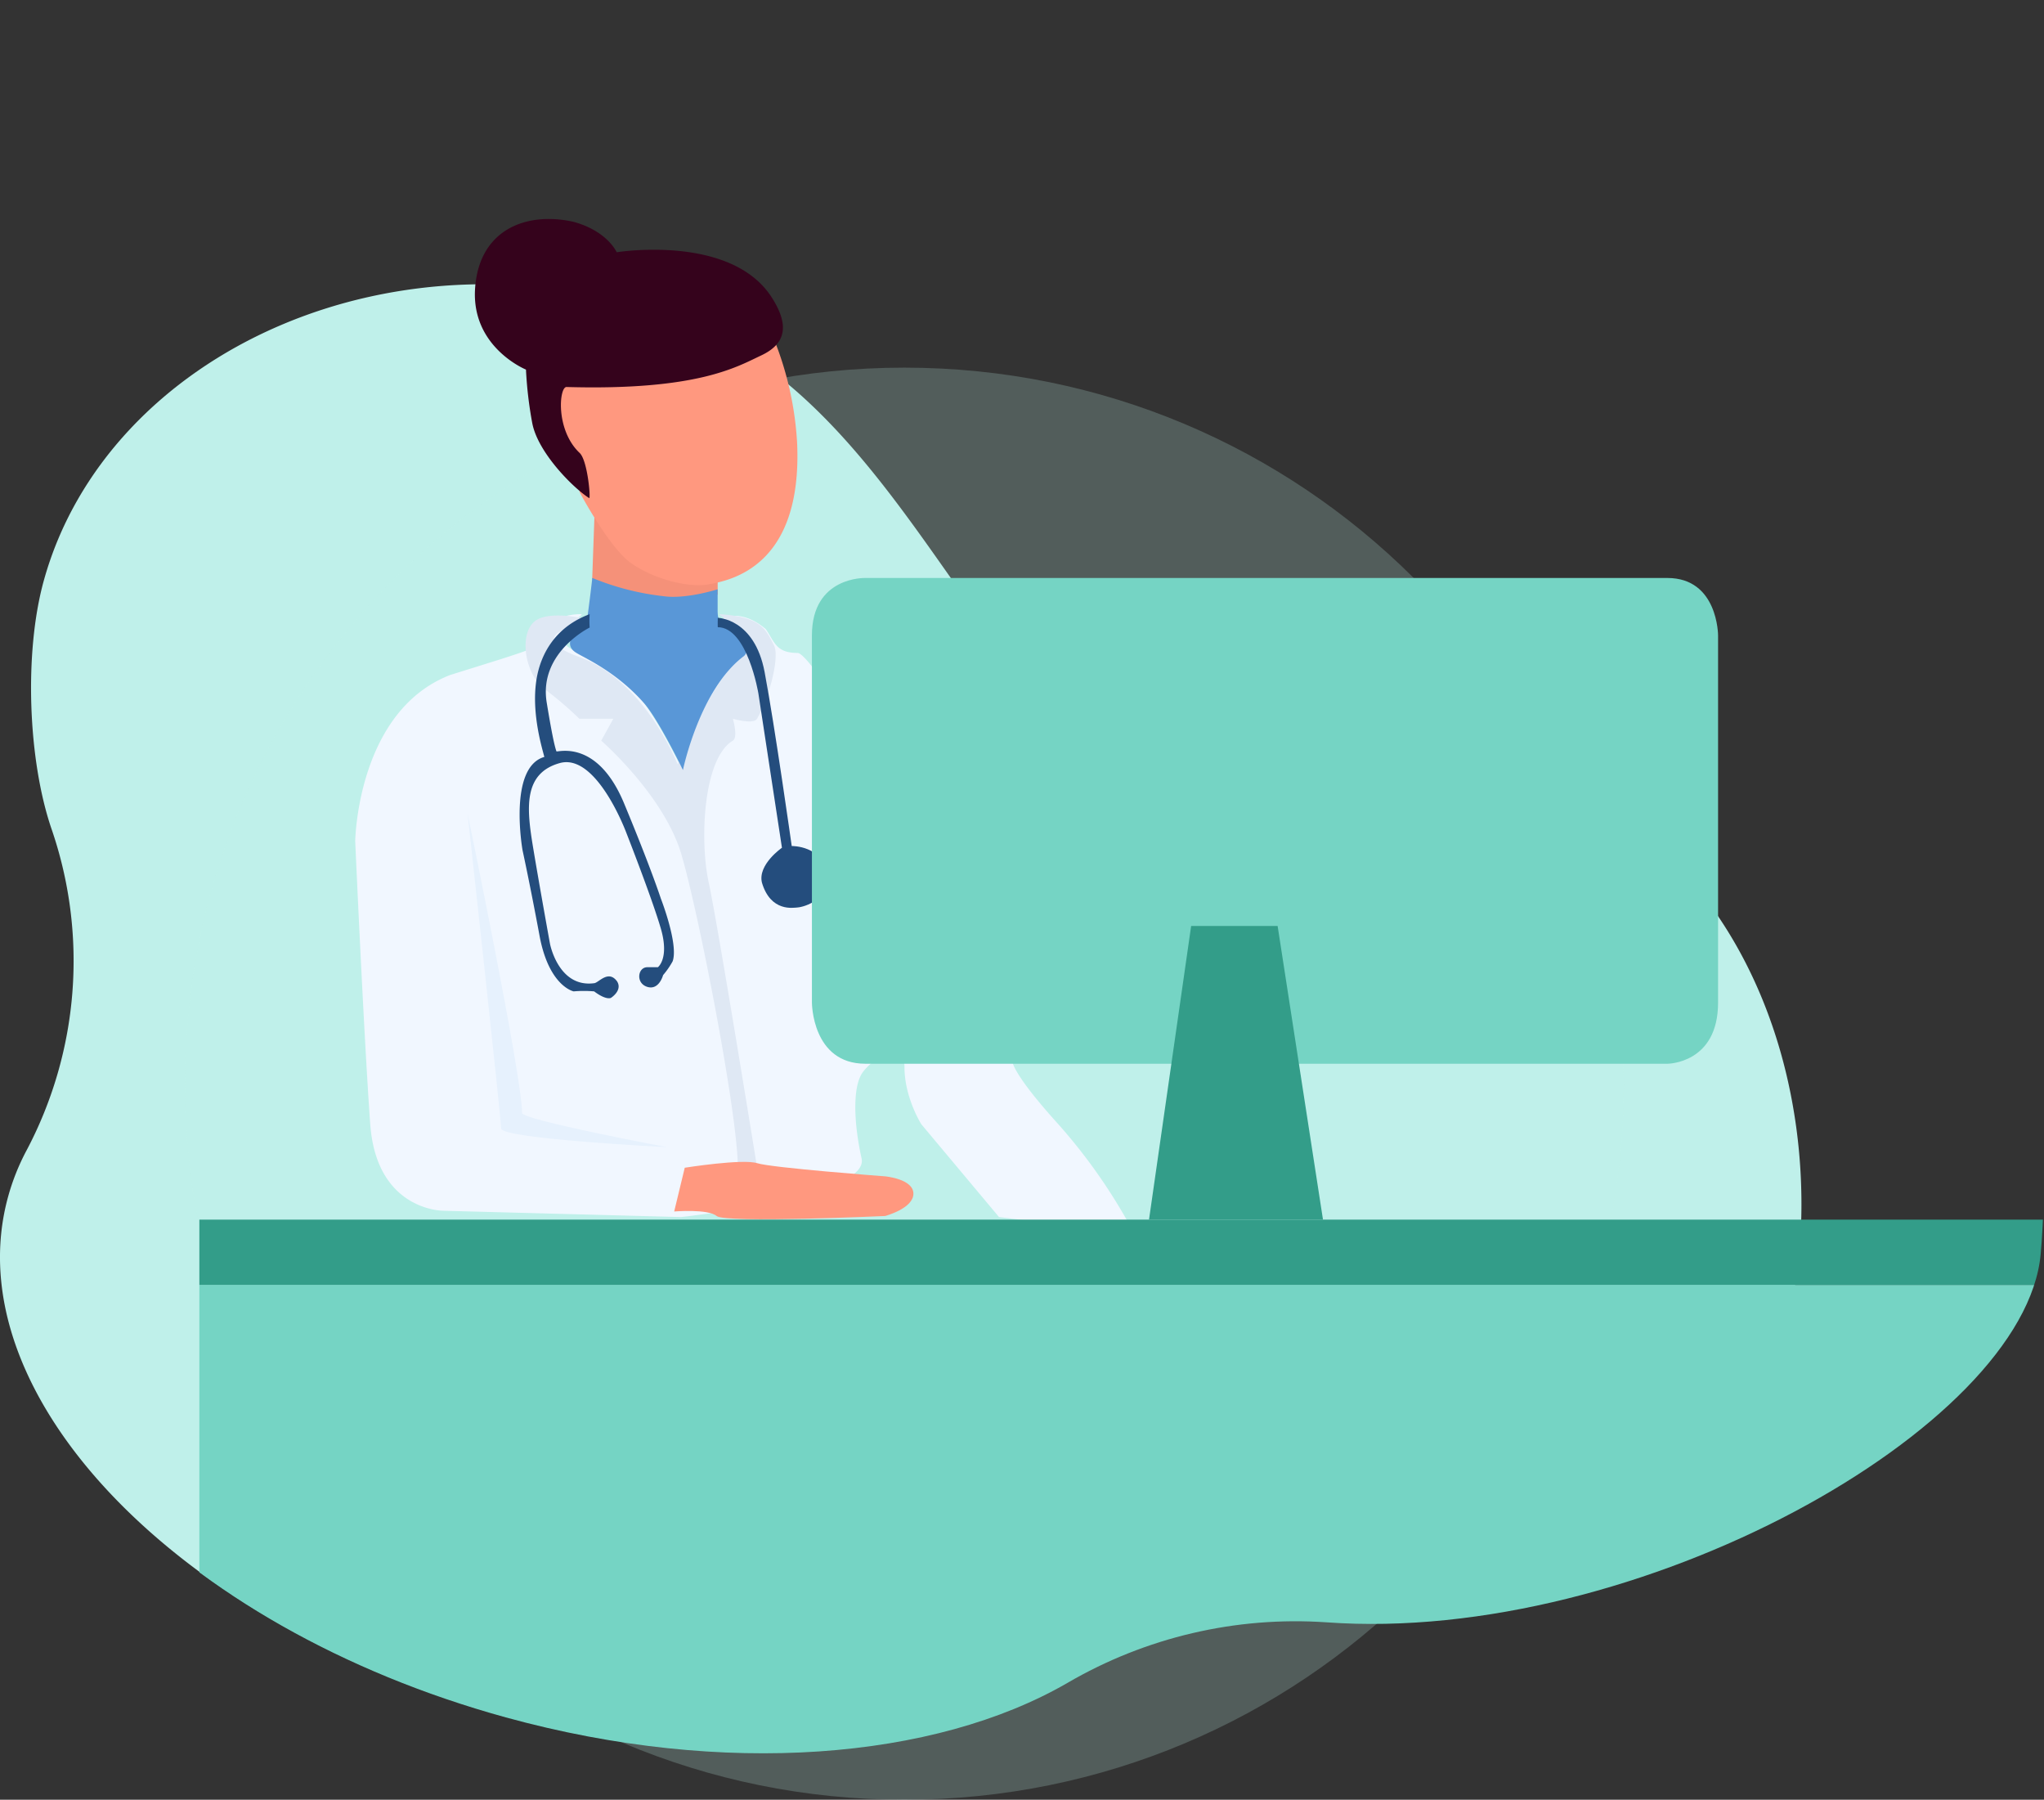 <svg xmlns="http://www.w3.org/2000/svg" xmlns:xlink="http://www.w3.org/1999/xlink" width="563.919" height="496.402" viewBox="0 0 563.919 496.402">
  <rect x="0" y="0" width="563.919" height="496.402" fill="#333333" stroke="none"/>
  <defs>
    <clipPath id="clip-path">
      <path id="Fill_5" data-name="Fill 5" d="M-549.61,228.962c-6.528-19.114-11.418-155.787-6.028-175.38,17.31-62.946,105.521-64.045,182.719-36.024,70.779,25.693,168.153,11.523,222.5,0C-22.6-9.543,5.823,271.784-.919,345.918-5.275,393.8-112.164,453.684-197.993,447.464a124.909,124.909,0,0,0-71.471,16.74c-36.522,21.113-94.573,26.061-154.874,9.494-90.706-24.922-152.152-89.084-137.239-143.307a62.263,62.263,0,0,1,5.086-12.762A111.659,111.659,0,0,0-549.61,228.962Z" transform="translate(563.919 0.598)" fill="#bff0ea" opacity="0"/>
    </clipPath>
  </defs>
  <g id="img-oitava-sessao" transform="translate(0 -0.598)">
    <path id="Fill_5-2" data-name="Fill 5" d="M-489.681,238.918A111.77,111.77,0,0,0-482.8,150.19c-6.53-19.127-7.554-48.673-2.162-68.28,17.316-62.99,97.407-100.52,174.633-72.48,70.8,25.711,88.139,131.781,142.506,120.25C-39.95,102.561,6.106,193.692-.639,267.879-5,315.8-45.191,375.068-131.051,368.843a124.921,124.921,0,0,0-71.5,16.752c-36.535,21.127-94.607,26.079-154.931,9.5-90.74-24.939-152.208-89.146-137.289-143.407a62.315,62.315,0,0,1,5.088-12.771" transform="translate(497 79)" fill="#bff0ea"/>
    <path id="Fill_4" data-name="Fill 4" d="M397,197.5C397,306.575,308.13,395,198.5,395S0,306.575,0,197.5,88.872,0,198.5,0,397,88.424,397,197.5" transform="translate(51 102)" fill="#bff0ea" opacity="0.22"/>
    <g id="Group_6" data-name="Group 6">
      <path id="Fill_5-3" data-name="Fill 5" d="M-549.61,228.962c-6.528-19.114-11.418-155.787-6.028-175.38,17.31-62.946,105.521-64.045,182.719-36.024,70.779,25.693,168.153,11.523,222.5,0C-22.6-9.543,5.823,271.784-.919,345.918-5.275,393.8-112.164,453.684-197.993,447.464a124.909,124.909,0,0,0-71.471,16.74c-36.522,21.113-94.573,26.061-154.874,9.494-90.706-24.922-152.152-89.084-137.239-143.307a62.263,62.263,0,0,1,5.086-12.762A111.659,111.659,0,0,0-549.61,228.962Z" transform="translate(563.919 0.598)" fill="#bff0ea" opacity="0"/>
      <g id="Group_6-2" data-name="Group 6" clip-path="url(#clip-path)">
        <g id="Group_38" data-name="Group 38" transform="translate(683 61) rotate(180)">
          <path id="Path_90" data-name="Path 90" d="M-34.621,17.395-34,0,0,16.478v5.135s-15.044,1.858-21.026.917S-34.621,17.395-34.621,17.395Z" transform="translate(485 -82) rotate(-180)" fill="#f59179"/>
          <path id="Path_91" data-name="Path 91" d="M-24.322,66.746c5.859-1.113,25.76-4.837,24.239-38.952A90.15,90.15,0,0,0-6.134,0S-26.163,13.3-65.156,11.317c-.771,2.936-2.2,10.9,2.256,16.477,3.016,4.671,2.8,13.525,2.8,13.525s8.07,15.235,14.154,19.559S-30.181,67.859-24.322,66.746Z" transform="translate(463 -34) rotate(-180)" fill="#ff987f"/>
          <path id="Path_92" data-name="Path 92" d="M-53.493,76.958C-57.847,74.195-67.661,64.4-69.169,56.225a109.832,109.832,0,0,1-1.72-14.684s-15.089-6.123-14.044-22.329S-70.926-2.144-57.791.775c9.414,2.565,11.93,8.4,11.93,8.4S-14.259,4.042-3.043,21.7c5,7.816,3.719,12.818-2.979,15.948s-17.453,9.709-53.643,8.692c-2.073-.183-3.158,11.823,3.585,18.189C-53.821,66.652-52.944,77.768-53.493,76.958Z" transform="translate(467) rotate(-180)" fill="#35031c"/>
          <path id="Path_84" data-name="Path 84" d="M-125.107,166.285l-65.547-1.737s-18.453.14-20.2-23.866S-215,62.624-215,62.624s.5-35.892,26.189-45.846c21.155-6.64,25.82-7.752,25.82-10.245S-160,0-152.687,0c1.617.172-10.713,5.359-2.2,9.9,3.57,1.9,11.991,5.824,18.918,13.835,4.091,4.732,10.858,18.43,10.858,18.43s4.433-22.36,12.781-28.515c.276-.2,1.147-1.442,1.393-1.645,4.714-3.893-3.052-9.755-3.052-10.435S-108.351-1.6-101.7,4.149c2.405,3.507,2.786,6.541,8.725,6.541S-35.752,102.5-35.752,102.5l2.056,20.772s-.332,3.056,12.682,17.412A153.308,153.308,0,0,1,0,171l-37.379-4.715-21.436-25.6s-4.647-7.292-4.647-15.762-9.52-1.892-11.832,1.911-2.311,12.829,0,23.316S-125.107,166.285-125.107,166.285Z" transform="translate(370 -109) rotate(-180)" fill="#f1f7ff"/>
          <path id="Path_85" data-name="Path 85" d="M-55,0s15.036,72.49,15.036,82.563C-40.111,84.464,0,92,0,92s-45.753-2.274-45.753-5.165S-55,0-55,0Z" transform="translate(499 -164) rotate(-180)" fill="#e6f1fd"/>
          <path id="Path_86" data-name="Path 86" d="M-5.139,152.534s-10.877-67.256-13.347-78.6S-20.1,39.872-11.812,34.884c1.506-.906,0-6.04,0-6.04s5.75,1.654,6.674,0C-1.378,22.106,1.052,11.555-.451,8.621-2.737,4.156-4.021.714-15.569,0-13.61,2.472-3.3,3.649-11.812,13.86S-27.057,41.395-27.057,41.395s-8.877-22.9-27.107-29.577,4.6-9.879,4.6-9.879-12.4-3.541-16.88,0-2.747,14.555,2.668,18.688a101.62,101.62,0,0,1,9.613,8.216h9.376l-3.343,6.04S-30.837,49.9-26.017,66.24s15.568,71.694,15.568,86.293C-8.109,155.466-5.139,152.534-5.139,152.534Z" transform="translate(469 -109) rotate(-180)" fill="#dfe8f4"/>
          <path id="Path_87" data-name="Path 87" d="M-17.585,53S-13.047,30.918-.931,21.681C2.427,19.324-4.2,12.112-6.5,12.112c-.837-.381-1.514-.084-1.514-3.284V3.136S-16.7,5.927-22.923,5.042A72.674,72.674,0,0,1-42.594,0c-.437,4.189-1.515,12.112-1.515,12.112s-7.812,5.223-3.148,8.391C-45.215,21.89-36.3,25.53-28.405,34.438-24.28,39.095-17.585,53-17.585,53Z" transform="translate(477 -99) rotate(-180)" fill="#5997d7"/>
          <path id="Path_88" data-name="Path 88" d="M-12.269,63.426l-6.5-42.569s-3.015-18.263-11.2-18.263c-.044.043,0-2.595,0-2.595s10.116.172,12.914,14.941,7.484,48.005,7.484,48.005S-.867,62.8-.057,70.685s-7.217,9.229-8.069,9.229-7.209,1.371-9.659-6.848C-19.024,68.083-12.269,63.426-12.269,63.426Z" transform="translate(455 -110) rotate(-180)" fill="#244d7d"/>
          <path id="Path_89" data-name="Path 89" d="M-23.316,3.686s-14.106,6.887-11.854,20.672q1.82,11.141,2.684,13.471c.137.369,11.182-3.632,18.659,14.346S-3.678,78.44-3.678,78.44s4.922,12.583,3.257,17.3a22.6,22.6,0,0,1-2.64,3.813s-1.1,4.257-4.363,3.242-2.623-5.418,0-5.418H-4.5S-1.275,95-3.678,86.722s-9.538-26.457-9.538-26.457-8.171-22.047-18.358-19.194-9.12,12.616-7.347,23.295,4.651,26.508,4.651,26.508,2.308,12.228,12.189,10.909c1.206-.057,3.929-3.856,6.349-.471,1.526,2.507-1.724,4.528-1.724,4.528s-1.282.721-4.626-1.8a33.185,33.185,0,0,0-5.655,0s-6.815-1.364-9.406-15.334-4.69-23.584-4.69-23.584-4.062-22.859,6.01-25.748c-.554-2.245-3.569-11.807-2.222-20.988C-36.918,10.711-32.507,3.391-23.316,0A24.68,24.68,0,0,0-23.316,3.686Z" transform="translate(497 -109) rotate(-180)" fill="#244d7d"/>
          <rect id="Rectangle" width="628" height="254" transform="translate(628 -294) rotate(-180)" fill="#75d4c4"/>
          <rect id="Rectangle-2" data-name="Rectangle" width="628" height="18" transform="translate(628 -276) rotate(-180)" fill="#339d89"/>
          <path id="Path_93" data-name="Path 93" d="M-235.237.016S-250-.507-250,15.857V117.141S-250,134-235.237,134h221.25S0,134,0,117.141,0,15.857,0,15.857,0,.016-13.987.016Z" transform="translate(209 -99) rotate(-180)" fill="#75d4c4"/>
          <path id="Path_94" data-name="Path 94" d="M-12.515,0H-36.374L-48,81H0Z" transform="translate(318 -195) rotate(-180)" fill="#339d89"/>
          <path id="Path_83" data-name="Path 83" d="M-63.085,1.68-66,13.748s9.343-.766,11.706,1.246,46.482,0,46.482,0S0,12.936,0,8.84-7.813,4.056-7.813,4.056-39.037,1.714-43.081.431-63.085,1.68-63.085,1.68Z" transform="translate(431 -260) rotate(-180)" fill="#ff987f"/>
        </g>
      </g>
    </g>
  </g>
</svg>
